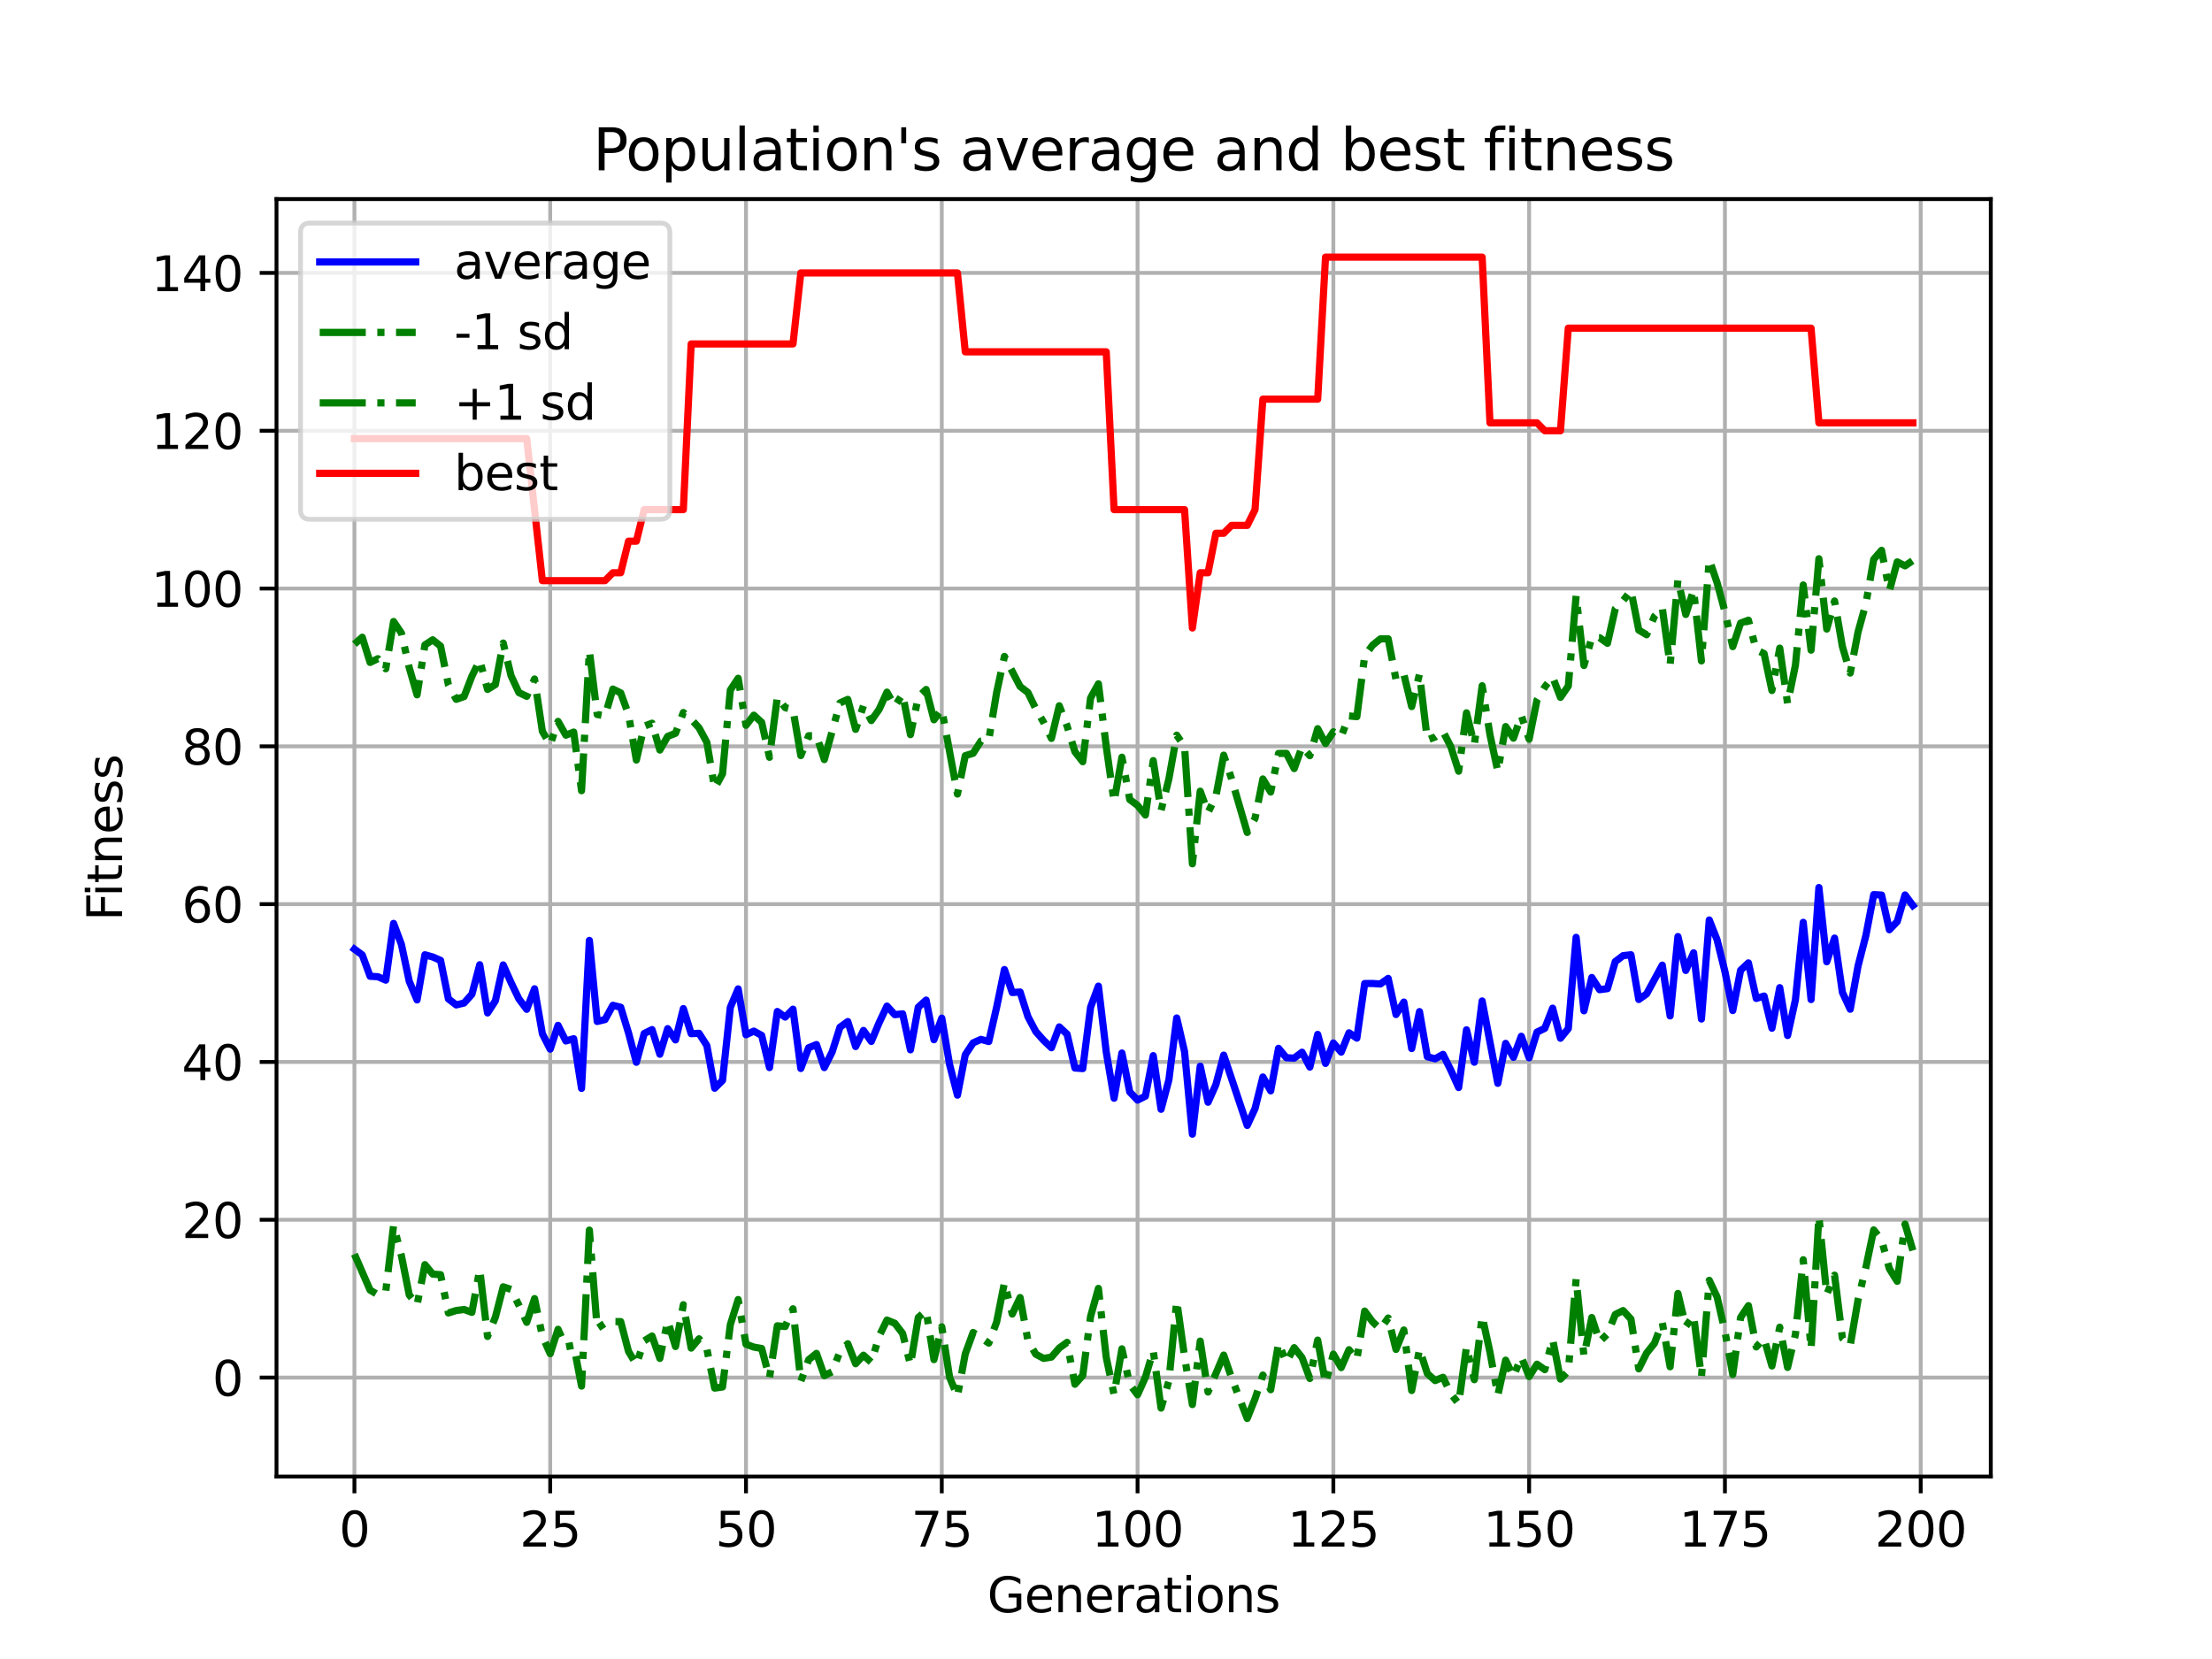 <?xml version="1.0" encoding="utf-8" standalone="no"?>
<!DOCTYPE svg PUBLIC "-//W3C//DTD SVG 1.1//EN"
  "http://www.w3.org/Graphics/SVG/1.1/DTD/svg11.dtd">
<svg xmlns:xlink="http://www.w3.org/1999/xlink" width="460.8pt" height="345.6pt" viewBox="0 0 460.8 345.6" xmlns="http://www.w3.org/2000/svg" version="1.1">
 <defs>
  <style type="text/css">*{stroke-linejoin: round; stroke-linecap: butt}</style>
 </defs>
 <g id="figure_1">
  <g id="patch_1">
   <path d="M 0 345.6 
L 460.8 345.6 
L 460.8 0 
L 0 0 
z
" style="fill: #ffffff"/>
  </g>
  <g id="axes_1">
   <g id="patch_2">
    <path d="M 57.6 307.584 
L 414.72 307.584 
L 414.72 41.472 
L 57.6 41.472 
z
" style="fill: #ffffff"/>
   </g>
   <g id="matplotlib.axis_1">
    <g id="xtick_1">
     <g id="line2d_1">
      <path d="M 73.833 307.584 
L 73.833 41.472 
" clip-path="url(#p6db1081374)" style="fill: none; stroke: #b0b0b0; stroke-width: 0.8; stroke-linecap: square"/>
     </g>
     <g id="line2d_2">
      <defs>
       <path id="mffe5ae67b2" d="M 0 0 
L 0 3.5 
" style="stroke: #000000; stroke-width: 0.8"/>
      </defs>
      <g>
       <use xlink:href="#mffe5ae67b2" x="73.833" y="307.584" style="stroke: #000000; stroke-width: 0.8"/>
      </g>
     </g>
     <g id="text_1">
      <!-- 0 -->
      <g transform="translate(70.651 322.182)scale(0.1 -0.1)">
       <defs>
        <path id="DejaVuSans-30" d="M 2034 4250 
Q 1547 4250 1301 3770 
Q 1056 3291 1056 2328 
Q 1056 1369 1301 889 
Q 1547 409 2034 409 
Q 2525 409 2770 889 
Q 3016 1369 3016 2328 
Q 3016 3291 2770 3770 
Q 2525 4250 2034 4250 
z
M 2034 4750 
Q 2819 4750 3233 4129 
Q 3647 3509 3647 2328 
Q 3647 1150 3233 529 
Q 2819 -91 2034 -91 
Q 1250 -91 836 529 
Q 422 1150 422 2328 
Q 422 3509 836 4129 
Q 1250 4750 2034 4750 
z
" transform="scale(0.016)"/>
       </defs>
       <use xlink:href="#DejaVuSans-30"/>
      </g>
     </g>
    </g>
    <g id="xtick_2">
     <g id="line2d_3">
      <path d="M 114.618 307.584 
L 114.618 41.472 
" clip-path="url(#p6db1081374)" style="fill: none; stroke: #b0b0b0; stroke-width: 0.8; stroke-linecap: square"/>
     </g>
     <g id="line2d_4">
      <g>
       <use xlink:href="#mffe5ae67b2" x="114.618" y="307.584" style="stroke: #000000; stroke-width: 0.8"/>
      </g>
     </g>
     <g id="text_2">
      <!-- 25 -->
      <g transform="translate(108.256 322.182)scale(0.1 -0.1)">
       <defs>
        <path id="DejaVuSans-32" d="M 1228 531 
L 3431 531 
L 3431 0 
L 469 0 
L 469 531 
Q 828 903 1448 1529 
Q 2069 2156 2228 2338 
Q 2531 2678 2651 2914 
Q 2772 3150 2772 3378 
Q 2772 3750 2511 3984 
Q 2250 4219 1831 4219 
Q 1534 4219 1204 4116 
Q 875 4013 500 3803 
L 500 4441 
Q 881 4594 1212 4672 
Q 1544 4750 1819 4750 
Q 2544 4750 2975 4387 
Q 3406 4025 3406 3419 
Q 3406 3131 3298 2873 
Q 3191 2616 2906 2266 
Q 2828 2175 2409 1742 
Q 1991 1309 1228 531 
z
" transform="scale(0.016)"/>
        <path id="DejaVuSans-35" d="M 691 4666 
L 3169 4666 
L 3169 4134 
L 1269 4134 
L 1269 2991 
Q 1406 3038 1543 3061 
Q 1681 3084 1819 3084 
Q 2600 3084 3056 2656 
Q 3513 2228 3513 1497 
Q 3513 744 3044 326 
Q 2575 -91 1722 -91 
Q 1428 -91 1123 -41 
Q 819 9 494 109 
L 494 744 
Q 775 591 1075 516 
Q 1375 441 1709 441 
Q 2250 441 2565 725 
Q 2881 1009 2881 1497 
Q 2881 1984 2565 2268 
Q 2250 2553 1709 2553 
Q 1456 2553 1204 2497 
Q 953 2441 691 2322 
L 691 4666 
z
" transform="scale(0.016)"/>
       </defs>
       <use xlink:href="#DejaVuSans-32"/>
       <use xlink:href="#DejaVuSans-35" x="63.623"/>
      </g>
     </g>
    </g>
    <g id="xtick_3">
     <g id="line2d_5">
      <path d="M 155.404 307.584 
L 155.404 41.472 
" clip-path="url(#p6db1081374)" style="fill: none; stroke: #b0b0b0; stroke-width: 0.8; stroke-linecap: square"/>
     </g>
     <g id="line2d_6">
      <g>
       <use xlink:href="#mffe5ae67b2" x="155.404" y="307.584" style="stroke: #000000; stroke-width: 0.8"/>
      </g>
     </g>
     <g id="text_3">
      <!-- 50 -->
      <g transform="translate(149.042 322.182)scale(0.1 -0.1)">
       <use xlink:href="#DejaVuSans-35"/>
       <use xlink:href="#DejaVuSans-30" x="63.623"/>
      </g>
     </g>
    </g>
    <g id="xtick_4">
     <g id="line2d_7">
      <path d="M 196.19 307.584 
L 196.19 41.472 
" clip-path="url(#p6db1081374)" style="fill: none; stroke: #b0b0b0; stroke-width: 0.8; stroke-linecap: square"/>
     </g>
     <g id="line2d_8">
      <g>
       <use xlink:href="#mffe5ae67b2" x="196.19" y="307.584" style="stroke: #000000; stroke-width: 0.8"/>
      </g>
     </g>
     <g id="text_4">
      <!-- 75 -->
      <g transform="translate(189.827 322.182)scale(0.1 -0.1)">
       <defs>
        <path id="DejaVuSans-37" d="M 525 4666 
L 3525 4666 
L 3525 4397 
L 1831 0 
L 1172 0 
L 2766 4134 
L 525 4134 
L 525 4666 
z
" transform="scale(0.016)"/>
       </defs>
       <use xlink:href="#DejaVuSans-37"/>
       <use xlink:href="#DejaVuSans-35" x="63.623"/>
      </g>
     </g>
    </g>
    <g id="xtick_5">
     <g id="line2d_9">
      <path d="M 236.976 307.584 
L 236.976 41.472 
" clip-path="url(#p6db1081374)" style="fill: none; stroke: #b0b0b0; stroke-width: 0.8; stroke-linecap: square"/>
     </g>
     <g id="line2d_10">
      <g>
       <use xlink:href="#mffe5ae67b2" x="236.976" y="307.584" style="stroke: #000000; stroke-width: 0.8"/>
      </g>
     </g>
     <g id="text_5">
      <!-- 100 -->
      <g transform="translate(227.432 322.182)scale(0.1 -0.1)">
       <defs>
        <path id="DejaVuSans-31" d="M 794 531 
L 1825 531 
L 1825 4091 
L 703 3866 
L 703 4441 
L 1819 4666 
L 2450 4666 
L 2450 531 
L 3481 531 
L 3481 0 
L 794 0 
L 794 531 
z
" transform="scale(0.016)"/>
       </defs>
       <use xlink:href="#DejaVuSans-31"/>
       <use xlink:href="#DejaVuSans-30" x="63.623"/>
       <use xlink:href="#DejaVuSans-30" x="127.246"/>
      </g>
     </g>
    </g>
    <g id="xtick_6">
     <g id="line2d_11">
      <path d="M 277.761 307.584 
L 277.761 41.472 
" clip-path="url(#p6db1081374)" style="fill: none; stroke: #b0b0b0; stroke-width: 0.8; stroke-linecap: square"/>
     </g>
     <g id="line2d_12">
      <g>
       <use xlink:href="#mffe5ae67b2" x="277.761" y="307.584" style="stroke: #000000; stroke-width: 0.8"/>
      </g>
     </g>
     <g id="text_6">
      <!-- 125 -->
      <g transform="translate(268.218 322.182)scale(0.1 -0.1)">
       <use xlink:href="#DejaVuSans-31"/>
       <use xlink:href="#DejaVuSans-32" x="63.623"/>
       <use xlink:href="#DejaVuSans-35" x="127.246"/>
      </g>
     </g>
    </g>
    <g id="xtick_7">
     <g id="line2d_13">
      <path d="M 318.547 307.584 
L 318.547 41.472 
" clip-path="url(#p6db1081374)" style="fill: none; stroke: #b0b0b0; stroke-width: 0.8; stroke-linecap: square"/>
     </g>
     <g id="line2d_14">
      <g>
       <use xlink:href="#mffe5ae67b2" x="318.547" y="307.584" style="stroke: #000000; stroke-width: 0.8"/>
      </g>
     </g>
     <g id="text_7">
      <!-- 150 -->
      <g transform="translate(309.003 322.182)scale(0.1 -0.1)">
       <use xlink:href="#DejaVuSans-31"/>
       <use xlink:href="#DejaVuSans-35" x="63.623"/>
       <use xlink:href="#DejaVuSans-30" x="127.246"/>
      </g>
     </g>
    </g>
    <g id="xtick_8">
     <g id="line2d_15">
      <path d="M 359.333 307.584 
L 359.333 41.472 
" clip-path="url(#p6db1081374)" style="fill: none; stroke: #b0b0b0; stroke-width: 0.8; stroke-linecap: square"/>
     </g>
     <g id="line2d_16">
      <g>
       <use xlink:href="#mffe5ae67b2" x="359.333" y="307.584" style="stroke: #000000; stroke-width: 0.8"/>
      </g>
     </g>
     <g id="text_8">
      <!-- 175 -->
      <g transform="translate(349.789 322.182)scale(0.1 -0.1)">
       <use xlink:href="#DejaVuSans-31"/>
       <use xlink:href="#DejaVuSans-37" x="63.623"/>
       <use xlink:href="#DejaVuSans-35" x="127.246"/>
      </g>
     </g>
    </g>
    <g id="xtick_9">
     <g id="line2d_17">
      <path d="M 400.119 307.584 
L 400.119 41.472 
" clip-path="url(#p6db1081374)" style="fill: none; stroke: #b0b0b0; stroke-width: 0.8; stroke-linecap: square"/>
     </g>
     <g id="line2d_18">
      <g>
       <use xlink:href="#mffe5ae67b2" x="400.119" y="307.584" style="stroke: #000000; stroke-width: 0.8"/>
      </g>
     </g>
     <g id="text_9">
      <!-- 200 -->
      <g transform="translate(390.575 322.182)scale(0.1 -0.1)">
       <use xlink:href="#DejaVuSans-32"/>
       <use xlink:href="#DejaVuSans-30" x="63.623"/>
       <use xlink:href="#DejaVuSans-30" x="127.246"/>
      </g>
     </g>
    </g>
    <g id="text_10">
     <!-- Generations -->
     <g transform="translate(205.662 335.861)scale(0.1 -0.1)">
      <defs>
       <path id="DejaVuSans-47" d="M 3809 666 
L 3809 1919 
L 2778 1919 
L 2778 2438 
L 4434 2438 
L 4434 434 
Q 4069 175 3628 42 
Q 3188 -91 2688 -91 
Q 1594 -91 976 548 
Q 359 1188 359 2328 
Q 359 3472 976 4111 
Q 1594 4750 2688 4750 
Q 3144 4750 3555 4637 
Q 3966 4525 4313 4306 
L 4313 3634 
Q 3963 3931 3569 4081 
Q 3175 4231 2741 4231 
Q 1884 4231 1454 3753 
Q 1025 3275 1025 2328 
Q 1025 1384 1454 906 
Q 1884 428 2741 428 
Q 3075 428 3337 486 
Q 3600 544 3809 666 
z
" transform="scale(0.016)"/>
       <path id="DejaVuSans-65" d="M 3597 1894 
L 3597 1613 
L 953 1613 
Q 991 1019 1311 708 
Q 1631 397 2203 397 
Q 2534 397 2845 478 
Q 3156 559 3463 722 
L 3463 178 
Q 3153 47 2828 -22 
Q 2503 -91 2169 -91 
Q 1331 -91 842 396 
Q 353 884 353 1716 
Q 353 2575 817 3079 
Q 1281 3584 2069 3584 
Q 2775 3584 3186 3129 
Q 3597 2675 3597 1894 
z
M 3022 2063 
Q 3016 2534 2758 2815 
Q 2500 3097 2075 3097 
Q 1594 3097 1305 2825 
Q 1016 2553 972 2059 
L 3022 2063 
z
" transform="scale(0.016)"/>
       <path id="DejaVuSans-6e" d="M 3513 2113 
L 3513 0 
L 2938 0 
L 2938 2094 
Q 2938 2591 2744 2837 
Q 2550 3084 2163 3084 
Q 1697 3084 1428 2787 
Q 1159 2491 1159 1978 
L 1159 0 
L 581 0 
L 581 3500 
L 1159 3500 
L 1159 2956 
Q 1366 3272 1645 3428 
Q 1925 3584 2291 3584 
Q 2894 3584 3203 3211 
Q 3513 2838 3513 2113 
z
" transform="scale(0.016)"/>
       <path id="DejaVuSans-72" d="M 2631 2963 
Q 2534 3019 2420 3045 
Q 2306 3072 2169 3072 
Q 1681 3072 1420 2755 
Q 1159 2438 1159 1844 
L 1159 0 
L 581 0 
L 581 3500 
L 1159 3500 
L 1159 2956 
Q 1341 3275 1631 3429 
Q 1922 3584 2338 3584 
Q 2397 3584 2469 3576 
Q 2541 3569 2628 3553 
L 2631 2963 
z
" transform="scale(0.016)"/>
       <path id="DejaVuSans-61" d="M 2194 1759 
Q 1497 1759 1228 1600 
Q 959 1441 959 1056 
Q 959 750 1161 570 
Q 1363 391 1709 391 
Q 2188 391 2477 730 
Q 2766 1069 2766 1631 
L 2766 1759 
L 2194 1759 
z
M 3341 1997 
L 3341 0 
L 2766 0 
L 2766 531 
Q 2569 213 2275 61 
Q 1981 -91 1556 -91 
Q 1019 -91 701 211 
Q 384 513 384 1019 
Q 384 1609 779 1909 
Q 1175 2209 1959 2209 
L 2766 2209 
L 2766 2266 
Q 2766 2663 2505 2880 
Q 2244 3097 1772 3097 
Q 1472 3097 1187 3025 
Q 903 2953 641 2809 
L 641 3341 
Q 956 3463 1253 3523 
Q 1550 3584 1831 3584 
Q 2591 3584 2966 3190 
Q 3341 2797 3341 1997 
z
" transform="scale(0.016)"/>
       <path id="DejaVuSans-74" d="M 1172 4494 
L 1172 3500 
L 2356 3500 
L 2356 3053 
L 1172 3053 
L 1172 1153 
Q 1172 725 1289 603 
Q 1406 481 1766 481 
L 2356 481 
L 2356 0 
L 1766 0 
Q 1100 0 847 248 
Q 594 497 594 1153 
L 594 3053 
L 172 3053 
L 172 3500 
L 594 3500 
L 594 4494 
L 1172 4494 
z
" transform="scale(0.016)"/>
       <path id="DejaVuSans-69" d="M 603 3500 
L 1178 3500 
L 1178 0 
L 603 0 
L 603 3500 
z
M 603 4863 
L 1178 4863 
L 1178 4134 
L 603 4134 
L 603 4863 
z
" transform="scale(0.016)"/>
       <path id="DejaVuSans-6f" d="M 1959 3097 
Q 1497 3097 1228 2736 
Q 959 2375 959 1747 
Q 959 1119 1226 758 
Q 1494 397 1959 397 
Q 2419 397 2687 759 
Q 2956 1122 2956 1747 
Q 2956 2369 2687 2733 
Q 2419 3097 1959 3097 
z
M 1959 3584 
Q 2709 3584 3137 3096 
Q 3566 2609 3566 1747 
Q 3566 888 3137 398 
Q 2709 -91 1959 -91 
Q 1206 -91 779 398 
Q 353 888 353 1747 
Q 353 2609 779 3096 
Q 1206 3584 1959 3584 
z
" transform="scale(0.016)"/>
       <path id="DejaVuSans-73" d="M 2834 3397 
L 2834 2853 
Q 2591 2978 2328 3040 
Q 2066 3103 1784 3103 
Q 1356 3103 1142 2972 
Q 928 2841 928 2578 
Q 928 2378 1081 2264 
Q 1234 2150 1697 2047 
L 1894 2003 
Q 2506 1872 2764 1633 
Q 3022 1394 3022 966 
Q 3022 478 2636 193 
Q 2250 -91 1575 -91 
Q 1294 -91 989 -36 
Q 684 19 347 128 
L 347 722 
Q 666 556 975 473 
Q 1284 391 1588 391 
Q 1994 391 2212 530 
Q 2431 669 2431 922 
Q 2431 1156 2273 1281 
Q 2116 1406 1581 1522 
L 1381 1569 
Q 847 1681 609 1914 
Q 372 2147 372 2553 
Q 372 3047 722 3315 
Q 1072 3584 1716 3584 
Q 2034 3584 2315 3537 
Q 2597 3491 2834 3397 
z
" transform="scale(0.016)"/>
      </defs>
      <use xlink:href="#DejaVuSans-47"/>
      <use xlink:href="#DejaVuSans-65" x="77.49"/>
      <use xlink:href="#DejaVuSans-6e" x="139.014"/>
      <use xlink:href="#DejaVuSans-65" x="202.393"/>
      <use xlink:href="#DejaVuSans-72" x="263.916"/>
      <use xlink:href="#DejaVuSans-61" x="305.029"/>
      <use xlink:href="#DejaVuSans-74" x="366.309"/>
      <use xlink:href="#DejaVuSans-69" x="405.518"/>
      <use xlink:href="#DejaVuSans-6f" x="433.301"/>
      <use xlink:href="#DejaVuSans-6e" x="494.482"/>
      <use xlink:href="#DejaVuSans-73" x="557.861"/>
     </g>
    </g>
   </g>
   <g id="matplotlib.axis_2">
    <g id="ytick_1">
     <g id="line2d_19">
      <path d="M 57.6 286.973 
L 414.72 286.973 
" clip-path="url(#p6db1081374)" style="fill: none; stroke: #b0b0b0; stroke-width: 0.8; stroke-linecap: square"/>
     </g>
     <g id="line2d_20">
      <defs>
       <path id="m7e09d51de8" d="M 0 0 
L -3.5 0 
" style="stroke: #000000; stroke-width: 0.8"/>
      </defs>
      <g>
       <use xlink:href="#m7e09d51de8" x="57.6" y="286.973" style="stroke: #000000; stroke-width: 0.8"/>
      </g>
     </g>
     <g id="text_11">
      <!-- 0 -->
      <g transform="translate(44.237 290.772)scale(0.1 -0.1)">
       <use xlink:href="#DejaVuSans-30"/>
      </g>
     </g>
    </g>
    <g id="ytick_2">
     <g id="line2d_21">
      <path d="M 57.6 254.099 
L 414.72 254.099 
" clip-path="url(#p6db1081374)" style="fill: none; stroke: #b0b0b0; stroke-width: 0.8; stroke-linecap: square"/>
     </g>
     <g id="line2d_22">
      <g>
       <use xlink:href="#m7e09d51de8" x="57.6" y="254.099" style="stroke: #000000; stroke-width: 0.8"/>
      </g>
     </g>
     <g id="text_12">
      <!-- 20 -->
      <g transform="translate(37.875 257.898)scale(0.1 -0.1)">
       <use xlink:href="#DejaVuSans-32"/>
       <use xlink:href="#DejaVuSans-30" x="63.623"/>
      </g>
     </g>
    </g>
    <g id="ytick_3">
     <g id="line2d_23">
      <path d="M 57.6 221.225 
L 414.72 221.225 
" clip-path="url(#p6db1081374)" style="fill: none; stroke: #b0b0b0; stroke-width: 0.8; stroke-linecap: square"/>
     </g>
     <g id="line2d_24">
      <g>
       <use xlink:href="#m7e09d51de8" x="57.6" y="221.225" style="stroke: #000000; stroke-width: 0.8"/>
      </g>
     </g>
     <g id="text_13">
      <!-- 40 -->
      <g transform="translate(37.875 225.024)scale(0.1 -0.1)">
       <defs>
        <path id="DejaVuSans-34" d="M 2419 4116 
L 825 1625 
L 2419 1625 
L 2419 4116 
z
M 2253 4666 
L 3047 4666 
L 3047 1625 
L 3713 1625 
L 3713 1100 
L 3047 1100 
L 3047 0 
L 2419 0 
L 2419 1100 
L 313 1100 
L 313 1709 
L 2253 4666 
z
" transform="scale(0.016)"/>
       </defs>
       <use xlink:href="#DejaVuSans-34"/>
       <use xlink:href="#DejaVuSans-30" x="63.623"/>
      </g>
     </g>
    </g>
    <g id="ytick_4">
     <g id="line2d_25">
      <path d="M 57.6 188.351 
L 414.72 188.351 
" clip-path="url(#p6db1081374)" style="fill: none; stroke: #b0b0b0; stroke-width: 0.8; stroke-linecap: square"/>
     </g>
     <g id="line2d_26">
      <g>
       <use xlink:href="#m7e09d51de8" x="57.6" y="188.351" style="stroke: #000000; stroke-width: 0.8"/>
      </g>
     </g>
     <g id="text_14">
      <!-- 60 -->
      <g transform="translate(37.875 192.15)scale(0.1 -0.1)">
       <defs>
        <path id="DejaVuSans-36" d="M 2113 2584 
Q 1688 2584 1439 2293 
Q 1191 2003 1191 1497 
Q 1191 994 1439 701 
Q 1688 409 2113 409 
Q 2538 409 2786 701 
Q 3034 994 3034 1497 
Q 3034 2003 2786 2293 
Q 2538 2584 2113 2584 
z
M 3366 4563 
L 3366 3988 
Q 3128 4100 2886 4159 
Q 2644 4219 2406 4219 
Q 1781 4219 1451 3797 
Q 1122 3375 1075 2522 
Q 1259 2794 1537 2939 
Q 1816 3084 2150 3084 
Q 2853 3084 3261 2657 
Q 3669 2231 3669 1497 
Q 3669 778 3244 343 
Q 2819 -91 2113 -91 
Q 1303 -91 875 529 
Q 447 1150 447 2328 
Q 447 3434 972 4092 
Q 1497 4750 2381 4750 
Q 2619 4750 2861 4703 
Q 3103 4656 3366 4563 
z
" transform="scale(0.016)"/>
       </defs>
       <use xlink:href="#DejaVuSans-36"/>
       <use xlink:href="#DejaVuSans-30" x="63.623"/>
      </g>
     </g>
    </g>
    <g id="ytick_5">
     <g id="line2d_27">
      <path d="M 57.6 155.477 
L 414.72 155.477 
" clip-path="url(#p6db1081374)" style="fill: none; stroke: #b0b0b0; stroke-width: 0.8; stroke-linecap: square"/>
     </g>
     <g id="line2d_28">
      <g>
       <use xlink:href="#m7e09d51de8" x="57.6" y="155.477" style="stroke: #000000; stroke-width: 0.8"/>
      </g>
     </g>
     <g id="text_15">
      <!-- 80 -->
      <g transform="translate(37.875 159.276)scale(0.1 -0.1)">
       <defs>
        <path id="DejaVuSans-38" d="M 2034 2216 
Q 1584 2216 1326 1975 
Q 1069 1734 1069 1313 
Q 1069 891 1326 650 
Q 1584 409 2034 409 
Q 2484 409 2743 651 
Q 3003 894 3003 1313 
Q 3003 1734 2745 1975 
Q 2488 2216 2034 2216 
z
M 1403 2484 
Q 997 2584 770 2862 
Q 544 3141 544 3541 
Q 544 4100 942 4425 
Q 1341 4750 2034 4750 
Q 2731 4750 3128 4425 
Q 3525 4100 3525 3541 
Q 3525 3141 3298 2862 
Q 3072 2584 2669 2484 
Q 3125 2378 3379 2068 
Q 3634 1759 3634 1313 
Q 3634 634 3220 271 
Q 2806 -91 2034 -91 
Q 1263 -91 848 271 
Q 434 634 434 1313 
Q 434 1759 690 2068 
Q 947 2378 1403 2484 
z
M 1172 3481 
Q 1172 3119 1398 2916 
Q 1625 2713 2034 2713 
Q 2441 2713 2670 2916 
Q 2900 3119 2900 3481 
Q 2900 3844 2670 4047 
Q 2441 4250 2034 4250 
Q 1625 4250 1398 4047 
Q 1172 3844 1172 3481 
z
" transform="scale(0.016)"/>
       </defs>
       <use xlink:href="#DejaVuSans-38"/>
       <use xlink:href="#DejaVuSans-30" x="63.623"/>
      </g>
     </g>
    </g>
    <g id="ytick_6">
     <g id="line2d_29">
      <path d="M 57.6 122.603 
L 414.72 122.603 
" clip-path="url(#p6db1081374)" style="fill: none; stroke: #b0b0b0; stroke-width: 0.8; stroke-linecap: square"/>
     </g>
     <g id="line2d_30">
      <g>
       <use xlink:href="#m7e09d51de8" x="57.6" y="122.603" style="stroke: #000000; stroke-width: 0.8"/>
      </g>
     </g>
     <g id="text_16">
      <!-- 100 -->
      <g transform="translate(31.512 126.402)scale(0.1 -0.1)">
       <use xlink:href="#DejaVuSans-31"/>
       <use xlink:href="#DejaVuSans-30" x="63.623"/>
       <use xlink:href="#DejaVuSans-30" x="127.246"/>
      </g>
     </g>
    </g>
    <g id="ytick_7">
     <g id="line2d_31">
      <path d="M 57.6 89.729 
L 414.72 89.729 
" clip-path="url(#p6db1081374)" style="fill: none; stroke: #b0b0b0; stroke-width: 0.8; stroke-linecap: square"/>
     </g>
     <g id="line2d_32">
      <g>
       <use xlink:href="#m7e09d51de8" x="57.6" y="89.729" style="stroke: #000000; stroke-width: 0.8"/>
      </g>
     </g>
     <g id="text_17">
      <!-- 120 -->
      <g transform="translate(31.512 93.529)scale(0.1 -0.1)">
       <use xlink:href="#DejaVuSans-31"/>
       <use xlink:href="#DejaVuSans-32" x="63.623"/>
       <use xlink:href="#DejaVuSans-30" x="127.246"/>
      </g>
     </g>
    </g>
    <g id="ytick_8">
     <g id="line2d_33">
      <path d="M 57.6 56.855 
L 414.72 56.855 
" clip-path="url(#p6db1081374)" style="fill: none; stroke: #b0b0b0; stroke-width: 0.8; stroke-linecap: square"/>
     </g>
     <g id="line2d_34">
      <g>
       <use xlink:href="#m7e09d51de8" x="57.6" y="56.855" style="stroke: #000000; stroke-width: 0.8"/>
      </g>
     </g>
     <g id="text_18">
      <!-- 140 -->
      <g transform="translate(31.512 60.655)scale(0.1 -0.1)">
       <use xlink:href="#DejaVuSans-31"/>
       <use xlink:href="#DejaVuSans-34" x="63.623"/>
       <use xlink:href="#DejaVuSans-30" x="127.246"/>
      </g>
     </g>
    </g>
    <g id="text_19">
     <!-- Fitness -->
     <g transform="translate(25.433 191.845)rotate(-90)scale(0.1 -0.1)">
      <defs>
       <path id="DejaVuSans-46" d="M 628 4666 
L 3309 4666 
L 3309 4134 
L 1259 4134 
L 1259 2759 
L 3109 2759 
L 3109 2228 
L 1259 2228 
L 1259 0 
L 628 0 
L 628 4666 
z
" transform="scale(0.016)"/>
      </defs>
      <use xlink:href="#DejaVuSans-46"/>
      <use xlink:href="#DejaVuSans-69" x="50.27"/>
      <use xlink:href="#DejaVuSans-74" x="78.053"/>
      <use xlink:href="#DejaVuSans-6e" x="117.262"/>
      <use xlink:href="#DejaVuSans-65" x="180.641"/>
      <use xlink:href="#DejaVuSans-73" x="242.164"/>
      <use xlink:href="#DejaVuSans-73" x="294.264"/>
     </g>
    </g>
   </g>
   <g id="line2d_35">
    <path d="M 73.833 197.726 
L 75.464 198.928 
L 77.096 203.374 
L 78.727 203.469 
L 80.358 204.178 
L 81.99 192.363 
L 83.621 196.734 
L 85.253 204.426 
L 86.884 208.301 
L 88.516 198.897 
L 90.147 199.354 
L 91.778 200.065 
L 93.41 208.086 
L 95.041 209.343 
L 96.673 208.951 
L 98.304 207.131 
L 99.936 200.971 
L 101.567 211.012 
L 103.198 208.486 
L 104.83 201.012 
L 106.461 204.689 
L 108.093 208.086 
L 109.724 210.26 
L 111.356 205.985 
L 112.987 215.362 
L 114.618 218.558 
L 116.25 213.598 
L 117.881 216.856 
L 119.513 216.382 
L 121.144 226.733 
L 122.776 195.908 
L 124.407 212.789 
L 126.038 212.393 
L 127.67 209.423 
L 129.301 209.829 
L 130.933 215.176 
L 132.564 221.291 
L 134.196 215.303 
L 135.827 214.486 
L 137.458 219.614 
L 139.09 214.286 
L 140.721 216.634 
L 142.353 210.114 
L 143.984 215.334 
L 145.616 215.257 
L 147.247 217.806 
L 148.879 226.697 
L 150.51 225.071 
L 152.141 209.85 
L 153.773 206.004 
L 155.404 215.56 
L 157.036 214.805 
L 158.667 215.695 
L 160.299 222.397 
L 161.93 210.712 
L 163.561 211.878 
L 165.193 210.231 
L 166.824 222.584 
L 168.456 218.266 
L 170.087 217.6 
L 171.719 222.401 
L 173.35 219.146 
L 174.981 213.993 
L 176.613 212.809 
L 178.244 218.014 
L 179.876 214.661 
L 181.507 216.956 
L 183.139 213.05 
L 184.77 209.588 
L 186.401 211.374 
L 188.033 211.199 
L 189.664 218.694 
L 191.296 209.818 
L 192.927 208.338 
L 194.559 216.59 
L 196.19 212.097 
L 197.821 221.78 
L 199.453 228.139 
L 201.084 219.724 
L 202.716 217.252 
L 204.347 216.524 
L 205.979 216.973 
L 207.61 209.862 
L 209.241 201.975 
L 210.873 206.763 
L 212.504 206.652 
L 214.136 211.782 
L 215.767 214.88 
L 217.399 216.721 
L 219.03 218.264 
L 220.661 213.921 
L 222.293 215.439 
L 223.924 222.485 
L 225.556 222.606 
L 227.187 209.818 
L 228.819 205.424 
L 230.45 219.14 
L 232.081 228.779 
L 233.713 219.362 
L 235.344 227.469 
L 236.976 229.169 
L 238.607 228.348 
L 240.239 219.912 
L 241.87 231.087 
L 243.501 224.951 
L 245.133 212.064 
L 246.764 219.077 
L 248.396 236.27 
L 250.027 222.096 
L 251.659 229.619 
L 253.29 225.957 
L 254.921 219.8 
L 259.816 234.451 
L 261.447 230.934 
L 263.079 224.36 
L 264.71 227.248 
L 266.341 218.387 
L 267.973 220.348 
L 269.604 220.425 
L 271.236 219.195 
L 272.867 222.295 
L 274.499 215.483 
L 276.13 221.532 
L 277.761 217.269 
L 279.393 219.176 
L 281.024 215.154 
L 282.656 216.261 
L 284.287 204.888 
L 285.919 204.876 
L 287.55 204.985 
L 289.181 203.819 
L 290.813 211.341 
L 292.444 208.755 
L 294.076 218.431 
L 295.707 210.736 
L 297.339 220.14 
L 298.97 220.567 
L 300.601 219.647 
L 302.233 222.934 
L 303.864 226.553 
L 305.496 214.529 
L 307.127 221.28 
L 308.759 208.522 
L 312.021 225.674 
L 313.653 217.353 
L 315.284 220.265 
L 316.916 215.875 
L 318.547 220.37 
L 320.179 215.012 
L 321.81 214.215 
L 323.441 210.026 
L 325.073 216.283 
L 326.704 214.275 
L 328.336 195.266 
L 329.967 210.568 
L 331.599 203.634 
L 333.23 206.17 
L 334.862 205.953 
L 336.493 200.314 
L 338.124 199.079 
L 339.756 198.894 
L 341.387 208.207 
L 343.019 207.052 
L 346.282 201.054 
L 347.913 211.633 
L 349.544 195.101 
L 351.176 202.162 
L 352.807 198.485 
L 354.439 212.283 
L 356.07 191.649 
L 357.702 195.786 
L 359.333 202.394 
L 360.964 210.519 
L 362.596 202.125 
L 364.227 200.591 
L 365.859 207.988 
L 367.49 207.495 
L 369.122 214.198 
L 370.753 205.748 
L 372.384 215.713 
L 374.016 208.295 
L 375.647 192.142 
L 377.279 208.229 
L 378.91 184.888 
L 380.542 200.35 
L 382.173 195.419 
L 383.804 206.728 
L 385.436 210.242 
L 387.067 201.214 
L 388.699 194.882 
L 390.33 186.365 
L 391.962 186.455 
L 393.593 193.682 
L 395.224 191.984 
L 396.856 186.433 
L 398.487 188.627 
L 398.487 188.627 
" clip-path="url(#p6db1081374)" style="fill: none; stroke: #0000ff; stroke-width: 1.5; stroke-linecap: square"/>
   </g>
   <g id="line2d_36">
    <path d="M 73.833 261.268 
L 77.096 268.751 
L 78.727 269.717 
L 80.358 269.039 
L 81.99 255.254 
L 83.621 261.585 
L 85.253 269.753 
L 86.884 271.854 
L 88.516 263.449 
L 90.147 265.424 
L 91.778 265.533 
L 93.41 273.516 
L 95.041 273.004 
L 96.673 272.791 
L 98.304 273.391 
L 99.936 264.423 
L 101.567 278.406 
L 103.198 274.371 
L 104.83 268.062 
L 106.461 268.611 
L 108.093 271.898 
L 109.724 275.463 
L 111.356 270.522 
L 112.987 278.367 
L 114.618 281.995 
L 116.25 276.916 
L 117.881 280.564 
L 119.513 280.256 
L 121.144 288.748 
L 122.776 256.249 
L 124.407 276.74 
L 126.038 275.657 
L 127.67 275.302 
L 129.301 275.316 
L 130.933 281.528 
L 132.564 284.247 
L 134.196 279.333 
L 135.827 278.314 
L 137.458 282.98 
L 139.09 275.172 
L 140.721 280.506 
L 142.353 271.799 
L 143.984 280.835 
L 145.616 278.897 
L 147.247 280.979 
L 148.879 289.169 
L 150.51 288.936 
L 152.141 275.944 
L 153.773 270.716 
L 155.404 280.024 
L 157.036 280.624 
L 158.667 280.913 
L 160.299 287.038 
L 161.93 276.187 
L 163.561 276.342 
L 165.193 272.641 
L 166.824 287.76 
L 168.456 283.261 
L 170.087 281.937 
L 171.719 286.567 
L 173.35 285.769 
L 174.981 281.552 
L 176.613 279.925 
L 178.244 284.092 
L 179.876 282.312 
L 181.507 283.804 
L 183.139 278.33 
L 184.77 274.993 
L 186.401 275.657 
L 188.033 277.781 
L 189.664 284.348 
L 191.296 274.459 
L 192.927 273.046 
L 194.559 283.235 
L 196.19 276.399 
L 197.821 286.927 
L 199.453 290.864 
L 201.084 282.032 
L 202.716 277.578 
L 205.979 279.794 
L 207.61 275.425 
L 209.241 267.205 
L 210.873 273.739 
L 212.504 270.298 
L 214.136 279.304 
L 215.767 282.099 
L 217.399 282.978 
L 219.03 282.706 
L 220.661 280.819 
L 222.293 279.636 
L 223.924 288.364 
L 225.556 286.528 
L 227.187 274.239 
L 228.819 268.395 
L 230.45 282.763 
L 232.081 290.527 
L 233.713 280.986 
L 235.344 288.382 
L 236.976 290.555 
L 238.607 286.911 
L 240.239 281.374 
L 241.87 293.336 
L 243.501 287.646 
L 245.133 270.982 
L 246.764 282.633 
L 248.396 292.593 
L 250.027 279.378 
L 251.659 289.984 
L 254.921 282.288 
L 256.553 286.987 
L 259.816 295.488 
L 261.447 291.396 
L 263.079 286.45 
L 264.71 289.501 
L 266.341 279.821 
L 267.973 283.759 
L 269.604 280.741 
L 271.236 282.811 
L 272.867 287.166 
L 274.499 279.167 
L 276.13 288.171 
L 277.761 282.092 
L 279.393 284.899 
L 281.024 281.167 
L 282.656 283.225 
L 284.287 273.125 
L 285.919 275.342 
L 287.55 276.877 
L 289.181 274.565 
L 290.813 281.107 
L 292.444 277.062 
L 294.076 289.67 
L 295.707 281.06 
L 297.339 286.138 
L 298.97 287.601 
L 300.601 286.92 
L 302.233 290.324 
L 303.864 292.447 
L 305.496 280.561 
L 307.127 287.418 
L 308.759 274.189 
L 310.39 281.691 
L 312.021 290.668 
L 313.653 283.35 
L 315.284 286.757 
L 316.916 282.683 
L 318.547 286.763 
L 320.179 284.187 
L 321.81 285.33 
L 323.441 279.017 
L 325.073 287.294 
L 326.704 285.636 
L 328.336 266.426 
L 329.967 282.502 
L 331.599 274.466 
L 333.23 279.503 
L 334.862 277.892 
L 336.493 273.824 
L 338.124 273.017 
L 339.756 274.79 
L 341.387 285.157 
L 343.019 281.871 
L 344.65 279.832 
L 346.282 275.499 
L 347.913 284.724 
L 349.544 269.446 
L 351.176 276.321 
L 352.807 274.05 
L 354.439 286.886 
L 356.07 266.715 
L 357.702 270.183 
L 359.333 277.352 
L 360.964 286.333 
L 362.596 274.45 
L 364.227 271.991 
L 365.859 280.588 
L 367.49 278.845 
L 369.122 284.553 
L 370.753 276.481 
L 372.384 284.859 
L 374.016 278.006 
L 375.647 262.426 
L 377.279 281.02 
L 378.91 253.386 
L 380.542 269.66 
L 382.173 265.638 
L 383.804 278.763 
L 385.436 280.273 
L 387.067 270.779 
L 388.699 264.011 
L 390.33 256.219 
L 391.962 258.272 
L 393.593 264.304 
L 395.224 266.918 
L 396.856 254.99 
L 398.487 260.498 
L 398.487 260.498 
" clip-path="url(#p6db1081374)" style="fill: none; stroke-dasharray: 9.6,2.4,1.5,2.4; stroke-dashoffset: 0; stroke: #008000; stroke-width: 1.5"/>
   </g>
   <g id="line2d_37">
    <path d="M 73.833 134.185 
L 75.464 132.749 
L 77.096 137.998 
L 78.727 137.22 
L 80.358 139.318 
L 81.99 129.472 
L 83.621 131.883 
L 85.253 139.1 
L 86.884 144.747 
L 88.516 134.346 
L 90.147 133.284 
L 91.778 134.597 
L 93.41 142.656 
L 95.041 145.683 
L 96.673 145.112 
L 98.304 140.871 
L 99.936 137.52 
L 101.567 143.618 
L 103.198 142.601 
L 104.83 133.962 
L 106.461 140.767 
L 108.093 144.275 
L 109.724 145.057 
L 111.356 141.449 
L 112.987 152.358 
L 114.618 155.121 
L 116.25 150.28 
L 117.881 153.149 
L 119.513 152.507 
L 121.144 164.718 
L 122.776 135.566 
L 124.407 148.837 
L 126.038 149.129 
L 127.67 143.545 
L 129.301 144.343 
L 130.933 148.824 
L 132.564 158.336 
L 134.196 151.274 
L 135.827 150.657 
L 137.458 156.248 
L 139.09 153.4 
L 140.721 152.761 
L 142.353 148.428 
L 143.984 149.834 
L 145.616 151.617 
L 147.247 154.634 
L 148.879 164.224 
L 150.51 161.207 
L 152.141 143.756 
L 153.773 141.293 
L 155.404 151.095 
L 157.036 148.985 
L 158.667 150.477 
L 160.299 157.757 
L 161.93 145.236 
L 163.561 147.414 
L 165.193 147.82 
L 166.824 157.407 
L 168.456 153.271 
L 170.087 153.263 
L 171.719 158.234 
L 174.981 146.433 
L 176.613 145.693 
L 178.244 151.937 
L 179.876 147.01 
L 181.507 150.108 
L 183.139 147.771 
L 184.77 144.184 
L 186.401 147.09 
L 188.033 144.618 
L 189.664 153.039 
L 191.296 145.176 
L 192.927 143.631 
L 194.559 149.945 
L 196.19 147.795 
L 199.453 165.415 
L 201.084 157.415 
L 202.716 156.926 
L 204.347 154.381 
L 205.979 154.152 
L 207.61 144.298 
L 209.241 136.745 
L 212.504 143.007 
L 214.136 144.26 
L 215.767 147.661 
L 217.399 150.464 
L 219.03 153.822 
L 220.661 147.023 
L 222.293 151.243 
L 223.924 156.606 
L 225.556 158.683 
L 227.187 145.397 
L 228.819 142.452 
L 230.45 155.517 
L 232.081 167.031 
L 233.713 157.738 
L 235.344 166.556 
L 236.976 167.784 
L 238.607 169.784 
L 240.239 158.45 
L 241.87 168.838 
L 243.501 162.255 
L 245.133 153.146 
L 246.764 155.521 
L 248.396 179.947 
L 250.027 164.814 
L 251.659 169.254 
L 253.29 165.903 
L 254.921 157.313 
L 256.553 162.235 
L 259.816 173.414 
L 261.447 170.471 
L 263.079 162.27 
L 264.71 164.996 
L 266.341 156.953 
L 267.973 156.938 
L 269.604 160.109 
L 271.236 155.579 
L 272.867 157.424 
L 274.499 151.799 
L 276.13 154.893 
L 277.761 152.446 
L 279.393 153.452 
L 281.024 149.141 
L 282.656 149.296 
L 284.287 136.651 
L 285.919 134.41 
L 287.55 133.093 
L 289.181 133.073 
L 290.813 141.576 
L 292.444 140.448 
L 294.076 147.192 
L 295.707 140.411 
L 297.339 154.142 
L 298.97 153.534 
L 300.601 152.373 
L 302.233 155.545 
L 303.864 160.659 
L 305.496 148.497 
L 307.127 155.142 
L 308.759 142.854 
L 310.39 153.074 
L 312.021 160.68 
L 313.653 151.356 
L 315.284 153.774 
L 316.916 149.066 
L 318.547 153.978 
L 320.179 145.836 
L 321.81 143.1 
L 323.441 141.035 
L 325.073 145.272 
L 326.704 142.914 
L 328.336 124.106 
L 329.967 138.634 
L 331.599 132.802 
L 333.23 132.838 
L 334.862 134.013 
L 336.493 126.804 
L 338.124 125.141 
L 339.756 122.999 
L 341.387 131.257 
L 343.019 132.233 
L 344.65 128.394 
L 346.282 126.61 
L 347.913 138.542 
L 349.544 120.756 
L 351.176 128.004 
L 352.807 122.921 
L 354.439 137.681 
L 356.07 116.584 
L 357.702 121.39 
L 359.333 127.437 
L 360.964 134.705 
L 362.596 129.8 
L 364.227 129.191 
L 365.859 135.388 
L 367.49 136.144 
L 369.122 143.843 
L 370.753 135.015 
L 372.384 146.568 
L 374.016 138.583 
L 375.647 121.859 
L 377.279 135.438 
L 378.91 116.391 
L 380.542 131.04 
L 382.173 125.2 
L 383.804 134.692 
L 385.436 140.21 
L 387.067 131.649 
L 388.699 125.753 
L 390.33 116.512 
L 391.962 114.639 
L 393.593 123.06 
L 395.224 117.051 
L 396.856 117.877 
L 398.487 116.756 
L 398.487 116.756 
" clip-path="url(#p6db1081374)" style="fill: none; stroke-dasharray: 9.6,2.4,1.5,2.4; stroke-dashoffset: 0; stroke: #008000; stroke-width: 1.5"/>
   </g>
   <g id="line2d_38">
    <path d="M 73.833 91.373 
L 109.724 91.373 
L 112.987 120.96 
L 126.038 120.96 
L 127.67 119.316 
L 129.301 119.316 
L 130.933 112.741 
L 132.564 112.741 
L 134.196 106.166 
L 142.353 106.166 
L 143.984 71.649 
L 165.193 71.649 
L 166.824 56.855 
L 199.453 56.855 
L 201.084 73.292 
L 230.45 73.292 
L 232.081 106.166 
L 246.764 106.166 
L 248.396 130.822 
L 250.027 119.316 
L 251.659 119.316 
L 253.29 111.097 
L 254.921 111.097 
L 256.553 109.454 
L 259.816 109.454 
L 261.447 106.166 
L 263.079 83.155 
L 274.499 83.155 
L 276.13 53.568 
L 308.759 53.568 
L 310.39 88.086 
L 320.179 88.086 
L 321.81 89.729 
L 325.073 89.729 
L 326.704 68.361 
L 377.279 68.361 
L 378.91 88.086 
L 398.487 88.086 
L 398.487 88.086 
" clip-path="url(#p6db1081374)" style="fill: none; stroke: #ff0000; stroke-width: 1.5; stroke-linecap: square"/>
   </g>
   <g id="patch_3">
    <path d="M 57.6 307.584 
L 57.6 41.472 
" style="fill: none; stroke: #000000; stroke-width: 0.8; stroke-linejoin: miter; stroke-linecap: square"/>
   </g>
   <g id="patch_4">
    <path d="M 414.72 307.584 
L 414.72 41.472 
" style="fill: none; stroke: #000000; stroke-width: 0.8; stroke-linejoin: miter; stroke-linecap: square"/>
   </g>
   <g id="patch_5">
    <path d="M 57.6 307.584 
L 414.72 307.584 
" style="fill: none; stroke: #000000; stroke-width: 0.8; stroke-linejoin: miter; stroke-linecap: square"/>
   </g>
   <g id="patch_6">
    <path d="M 57.6 41.472 
L 414.72 41.472 
" style="fill: none; stroke: #000000; stroke-width: 0.8; stroke-linejoin: miter; stroke-linecap: square"/>
   </g>
   <g id="text_20">
    <!-- Population's average and best fitness -->
    <g transform="translate(123.53 35.472)scale(0.12 -0.12)">
     <defs>
      <path id="DejaVuSans-50" d="M 1259 4147 
L 1259 2394 
L 2053 2394 
Q 2494 2394 2734 2622 
Q 2975 2850 2975 3272 
Q 2975 3691 2734 3919 
Q 2494 4147 2053 4147 
L 1259 4147 
z
M 628 4666 
L 2053 4666 
Q 2838 4666 3239 4311 
Q 3641 3956 3641 3272 
Q 3641 2581 3239 2228 
Q 2838 1875 2053 1875 
L 1259 1875 
L 1259 0 
L 628 0 
L 628 4666 
z
" transform="scale(0.016)"/>
      <path id="DejaVuSans-70" d="M 1159 525 
L 1159 -1331 
L 581 -1331 
L 581 3500 
L 1159 3500 
L 1159 2969 
Q 1341 3281 1617 3432 
Q 1894 3584 2278 3584 
Q 2916 3584 3314 3078 
Q 3713 2572 3713 1747 
Q 3713 922 3314 415 
Q 2916 -91 2278 -91 
Q 1894 -91 1617 61 
Q 1341 213 1159 525 
z
M 3116 1747 
Q 3116 2381 2855 2742 
Q 2594 3103 2138 3103 
Q 1681 3103 1420 2742 
Q 1159 2381 1159 1747 
Q 1159 1113 1420 752 
Q 1681 391 2138 391 
Q 2594 391 2855 752 
Q 3116 1113 3116 1747 
z
" transform="scale(0.016)"/>
      <path id="DejaVuSans-75" d="M 544 1381 
L 544 3500 
L 1119 3500 
L 1119 1403 
Q 1119 906 1312 657 
Q 1506 409 1894 409 
Q 2359 409 2629 706 
Q 2900 1003 2900 1516 
L 2900 3500 
L 3475 3500 
L 3475 0 
L 2900 0 
L 2900 538 
Q 2691 219 2414 64 
Q 2138 -91 1772 -91 
Q 1169 -91 856 284 
Q 544 659 544 1381 
z
M 1991 3584 
L 1991 3584 
z
" transform="scale(0.016)"/>
      <path id="DejaVuSans-6c" d="M 603 4863 
L 1178 4863 
L 1178 0 
L 603 0 
L 603 4863 
z
" transform="scale(0.016)"/>
      <path id="DejaVuSans-27" d="M 1147 4666 
L 1147 2931 
L 616 2931 
L 616 4666 
L 1147 4666 
z
" transform="scale(0.016)"/>
      <path id="DejaVuSans-20" transform="scale(0.016)"/>
      <path id="DejaVuSans-76" d="M 191 3500 
L 800 3500 
L 1894 563 
L 2988 3500 
L 3597 3500 
L 2284 0 
L 1503 0 
L 191 3500 
z
" transform="scale(0.016)"/>
      <path id="DejaVuSans-67" d="M 2906 1791 
Q 2906 2416 2648 2759 
Q 2391 3103 1925 3103 
Q 1463 3103 1205 2759 
Q 947 2416 947 1791 
Q 947 1169 1205 825 
Q 1463 481 1925 481 
Q 2391 481 2648 825 
Q 2906 1169 2906 1791 
z
M 3481 434 
Q 3481 -459 3084 -895 
Q 2688 -1331 1869 -1331 
Q 1566 -1331 1297 -1286 
Q 1028 -1241 775 -1147 
L 775 -588 
Q 1028 -725 1275 -790 
Q 1522 -856 1778 -856 
Q 2344 -856 2625 -561 
Q 2906 -266 2906 331 
L 2906 616 
Q 2728 306 2450 153 
Q 2172 0 1784 0 
Q 1141 0 747 490 
Q 353 981 353 1791 
Q 353 2603 747 3093 
Q 1141 3584 1784 3584 
Q 2172 3584 2450 3431 
Q 2728 3278 2906 2969 
L 2906 3500 
L 3481 3500 
L 3481 434 
z
" transform="scale(0.016)"/>
      <path id="DejaVuSans-64" d="M 2906 2969 
L 2906 4863 
L 3481 4863 
L 3481 0 
L 2906 0 
L 2906 525 
Q 2725 213 2448 61 
Q 2172 -91 1784 -91 
Q 1150 -91 751 415 
Q 353 922 353 1747 
Q 353 2572 751 3078 
Q 1150 3584 1784 3584 
Q 2172 3584 2448 3432 
Q 2725 3281 2906 2969 
z
M 947 1747 
Q 947 1113 1208 752 
Q 1469 391 1925 391 
Q 2381 391 2643 752 
Q 2906 1113 2906 1747 
Q 2906 2381 2643 2742 
Q 2381 3103 1925 3103 
Q 1469 3103 1208 2742 
Q 947 2381 947 1747 
z
" transform="scale(0.016)"/>
      <path id="DejaVuSans-62" d="M 3116 1747 
Q 3116 2381 2855 2742 
Q 2594 3103 2138 3103 
Q 1681 3103 1420 2742 
Q 1159 2381 1159 1747 
Q 1159 1113 1420 752 
Q 1681 391 2138 391 
Q 2594 391 2855 752 
Q 3116 1113 3116 1747 
z
M 1159 2969 
Q 1341 3281 1617 3432 
Q 1894 3584 2278 3584 
Q 2916 3584 3314 3078 
Q 3713 2572 3713 1747 
Q 3713 922 3314 415 
Q 2916 -91 2278 -91 
Q 1894 -91 1617 61 
Q 1341 213 1159 525 
L 1159 0 
L 581 0 
L 581 4863 
L 1159 4863 
L 1159 2969 
z
" transform="scale(0.016)"/>
      <path id="DejaVuSans-66" d="M 2375 4863 
L 2375 4384 
L 1825 4384 
Q 1516 4384 1395 4259 
Q 1275 4134 1275 3809 
L 1275 3500 
L 2222 3500 
L 2222 3053 
L 1275 3053 
L 1275 0 
L 697 0 
L 697 3053 
L 147 3053 
L 147 3500 
L 697 3500 
L 697 3744 
Q 697 4328 969 4595 
Q 1241 4863 1831 4863 
L 2375 4863 
z
" transform="scale(0.016)"/>
     </defs>
     <use xlink:href="#DejaVuSans-50"/>
     <use xlink:href="#DejaVuSans-6f" x="56.678"/>
     <use xlink:href="#DejaVuSans-70" x="117.859"/>
     <use xlink:href="#DejaVuSans-75" x="181.336"/>
     <use xlink:href="#DejaVuSans-6c" x="244.715"/>
     <use xlink:href="#DejaVuSans-61" x="272.498"/>
     <use xlink:href="#DejaVuSans-74" x="333.777"/>
     <use xlink:href="#DejaVuSans-69" x="372.986"/>
     <use xlink:href="#DejaVuSans-6f" x="400.77"/>
     <use xlink:href="#DejaVuSans-6e" x="461.951"/>
     <use xlink:href="#DejaVuSans-27" x="525.33"/>
     <use xlink:href="#DejaVuSans-73" x="552.82"/>
     <use xlink:href="#DejaVuSans-20" x="604.92"/>
     <use xlink:href="#DejaVuSans-61" x="636.707"/>
     <use xlink:href="#DejaVuSans-76" x="697.986"/>
     <use xlink:href="#DejaVuSans-65" x="757.166"/>
     <use xlink:href="#DejaVuSans-72" x="818.689"/>
     <use xlink:href="#DejaVuSans-61" x="859.803"/>
     <use xlink:href="#DejaVuSans-67" x="921.082"/>
     <use xlink:href="#DejaVuSans-65" x="984.559"/>
     <use xlink:href="#DejaVuSans-20" x="1046.082"/>
     <use xlink:href="#DejaVuSans-61" x="1077.869"/>
     <use xlink:href="#DejaVuSans-6e" x="1139.148"/>
     <use xlink:href="#DejaVuSans-64" x="1202.527"/>
     <use xlink:href="#DejaVuSans-20" x="1266.004"/>
     <use xlink:href="#DejaVuSans-62" x="1297.791"/>
     <use xlink:href="#DejaVuSans-65" x="1361.268"/>
     <use xlink:href="#DejaVuSans-73" x="1422.791"/>
     <use xlink:href="#DejaVuSans-74" x="1474.891"/>
     <use xlink:href="#DejaVuSans-20" x="1514.1"/>
     <use xlink:href="#DejaVuSans-66" x="1545.887"/>
     <use xlink:href="#DejaVuSans-69" x="1581.092"/>
     <use xlink:href="#DejaVuSans-74" x="1608.875"/>
     <use xlink:href="#DejaVuSans-6e" x="1648.084"/>
     <use xlink:href="#DejaVuSans-65" x="1711.463"/>
     <use xlink:href="#DejaVuSans-73" x="1772.986"/>
     <use xlink:href="#DejaVuSans-73" x="1825.086"/>
    </g>
   </g>
   <g id="legend_1">
    <g id="patch_7">
     <path d="M 64.6 108.184 
L 137.541 108.184 
Q 139.541 108.184 139.541 106.184 
L 139.541 48.472 
Q 139.541 46.472 137.541 46.472 
L 64.6 46.472 
Q 62.6 46.472 62.6 48.472 
L 62.6 106.184 
Q 62.6 108.184 64.6 108.184 
z
" style="fill: #ffffff; opacity: 0.8; stroke: #cccccc; stroke-linejoin: miter"/>
    </g>
    <g id="line2d_39">
     <path d="M 66.6 54.57 
L 76.6 54.57 
L 86.6 54.57 
" style="fill: none; stroke: #0000ff; stroke-width: 1.5; stroke-linecap: square"/>
    </g>
    <g id="text_21">
     <!-- average -->
     <g transform="translate(94.6 58.07)scale(0.1 -0.1)">
      <use xlink:href="#DejaVuSans-61"/>
      <use xlink:href="#DejaVuSans-76" x="61.279"/>
      <use xlink:href="#DejaVuSans-65" x="120.459"/>
      <use xlink:href="#DejaVuSans-72" x="181.982"/>
      <use xlink:href="#DejaVuSans-61" x="223.096"/>
      <use xlink:href="#DejaVuSans-67" x="284.375"/>
      <use xlink:href="#DejaVuSans-65" x="347.852"/>
     </g>
    </g>
    <g id="line2d_40">
     <path d="M 66.6 69.249 
L 76.6 69.249 
L 86.6 69.249 
" style="fill: none; stroke-dasharray: 9.6,2.4,1.5,2.4; stroke-dashoffset: 0; stroke: #008000; stroke-width: 1.5"/>
    </g>
    <g id="text_22">
     <!-- -1 sd -->
     <g transform="translate(94.6 72.749)scale(0.1 -0.1)">
      <defs>
       <path id="DejaVuSans-2d" d="M 313 2009 
L 1997 2009 
L 1997 1497 
L 313 1497 
L 313 2009 
z
" transform="scale(0.016)"/>
      </defs>
      <use xlink:href="#DejaVuSans-2d"/>
      <use xlink:href="#DejaVuSans-31" x="36.084"/>
      <use xlink:href="#DejaVuSans-20" x="99.707"/>
      <use xlink:href="#DejaVuSans-73" x="131.494"/>
      <use xlink:href="#DejaVuSans-64" x="183.594"/>
     </g>
    </g>
    <g id="line2d_41">
     <path d="M 66.6 83.927 
L 76.6 83.927 
L 86.6 83.927 
" style="fill: none; stroke-dasharray: 9.6,2.4,1.5,2.4; stroke-dashoffset: 0; stroke: #008000; stroke-width: 1.5"/>
    </g>
    <g id="text_23">
     <!-- +1 sd -->
     <g transform="translate(94.6 87.427)scale(0.1 -0.1)">
      <defs>
       <path id="DejaVuSans-2b" d="M 2944 4013 
L 2944 2272 
L 4684 2272 
L 4684 1741 
L 2944 1741 
L 2944 0 
L 2419 0 
L 2419 1741 
L 678 1741 
L 678 2272 
L 2419 2272 
L 2419 4013 
L 2944 4013 
z
" transform="scale(0.016)"/>
      </defs>
      <use xlink:href="#DejaVuSans-2b"/>
      <use xlink:href="#DejaVuSans-31" x="83.789"/>
      <use xlink:href="#DejaVuSans-20" x="147.412"/>
      <use xlink:href="#DejaVuSans-73" x="179.199"/>
      <use xlink:href="#DejaVuSans-64" x="231.299"/>
     </g>
    </g>
    <g id="line2d_42">
     <path d="M 66.6 98.605 
L 76.6 98.605 
L 86.6 98.605 
" style="fill: none; stroke: #ff0000; stroke-width: 1.5; stroke-linecap: square"/>
    </g>
    <g id="text_24">
     <!-- best -->
     <g transform="translate(94.6 102.105)scale(0.1 -0.1)">
      <use xlink:href="#DejaVuSans-62"/>
      <use xlink:href="#DejaVuSans-65" x="63.477"/>
      <use xlink:href="#DejaVuSans-73" x="125"/>
      <use xlink:href="#DejaVuSans-74" x="177.1"/>
     </g>
    </g>
   </g>
  </g>
 </g>
 <defs>
  <clipPath id="p6db1081374">
   <rect x="57.6" y="41.472" width="357.12" height="266.112"/>
  </clipPath>
 </defs>
</svg>

